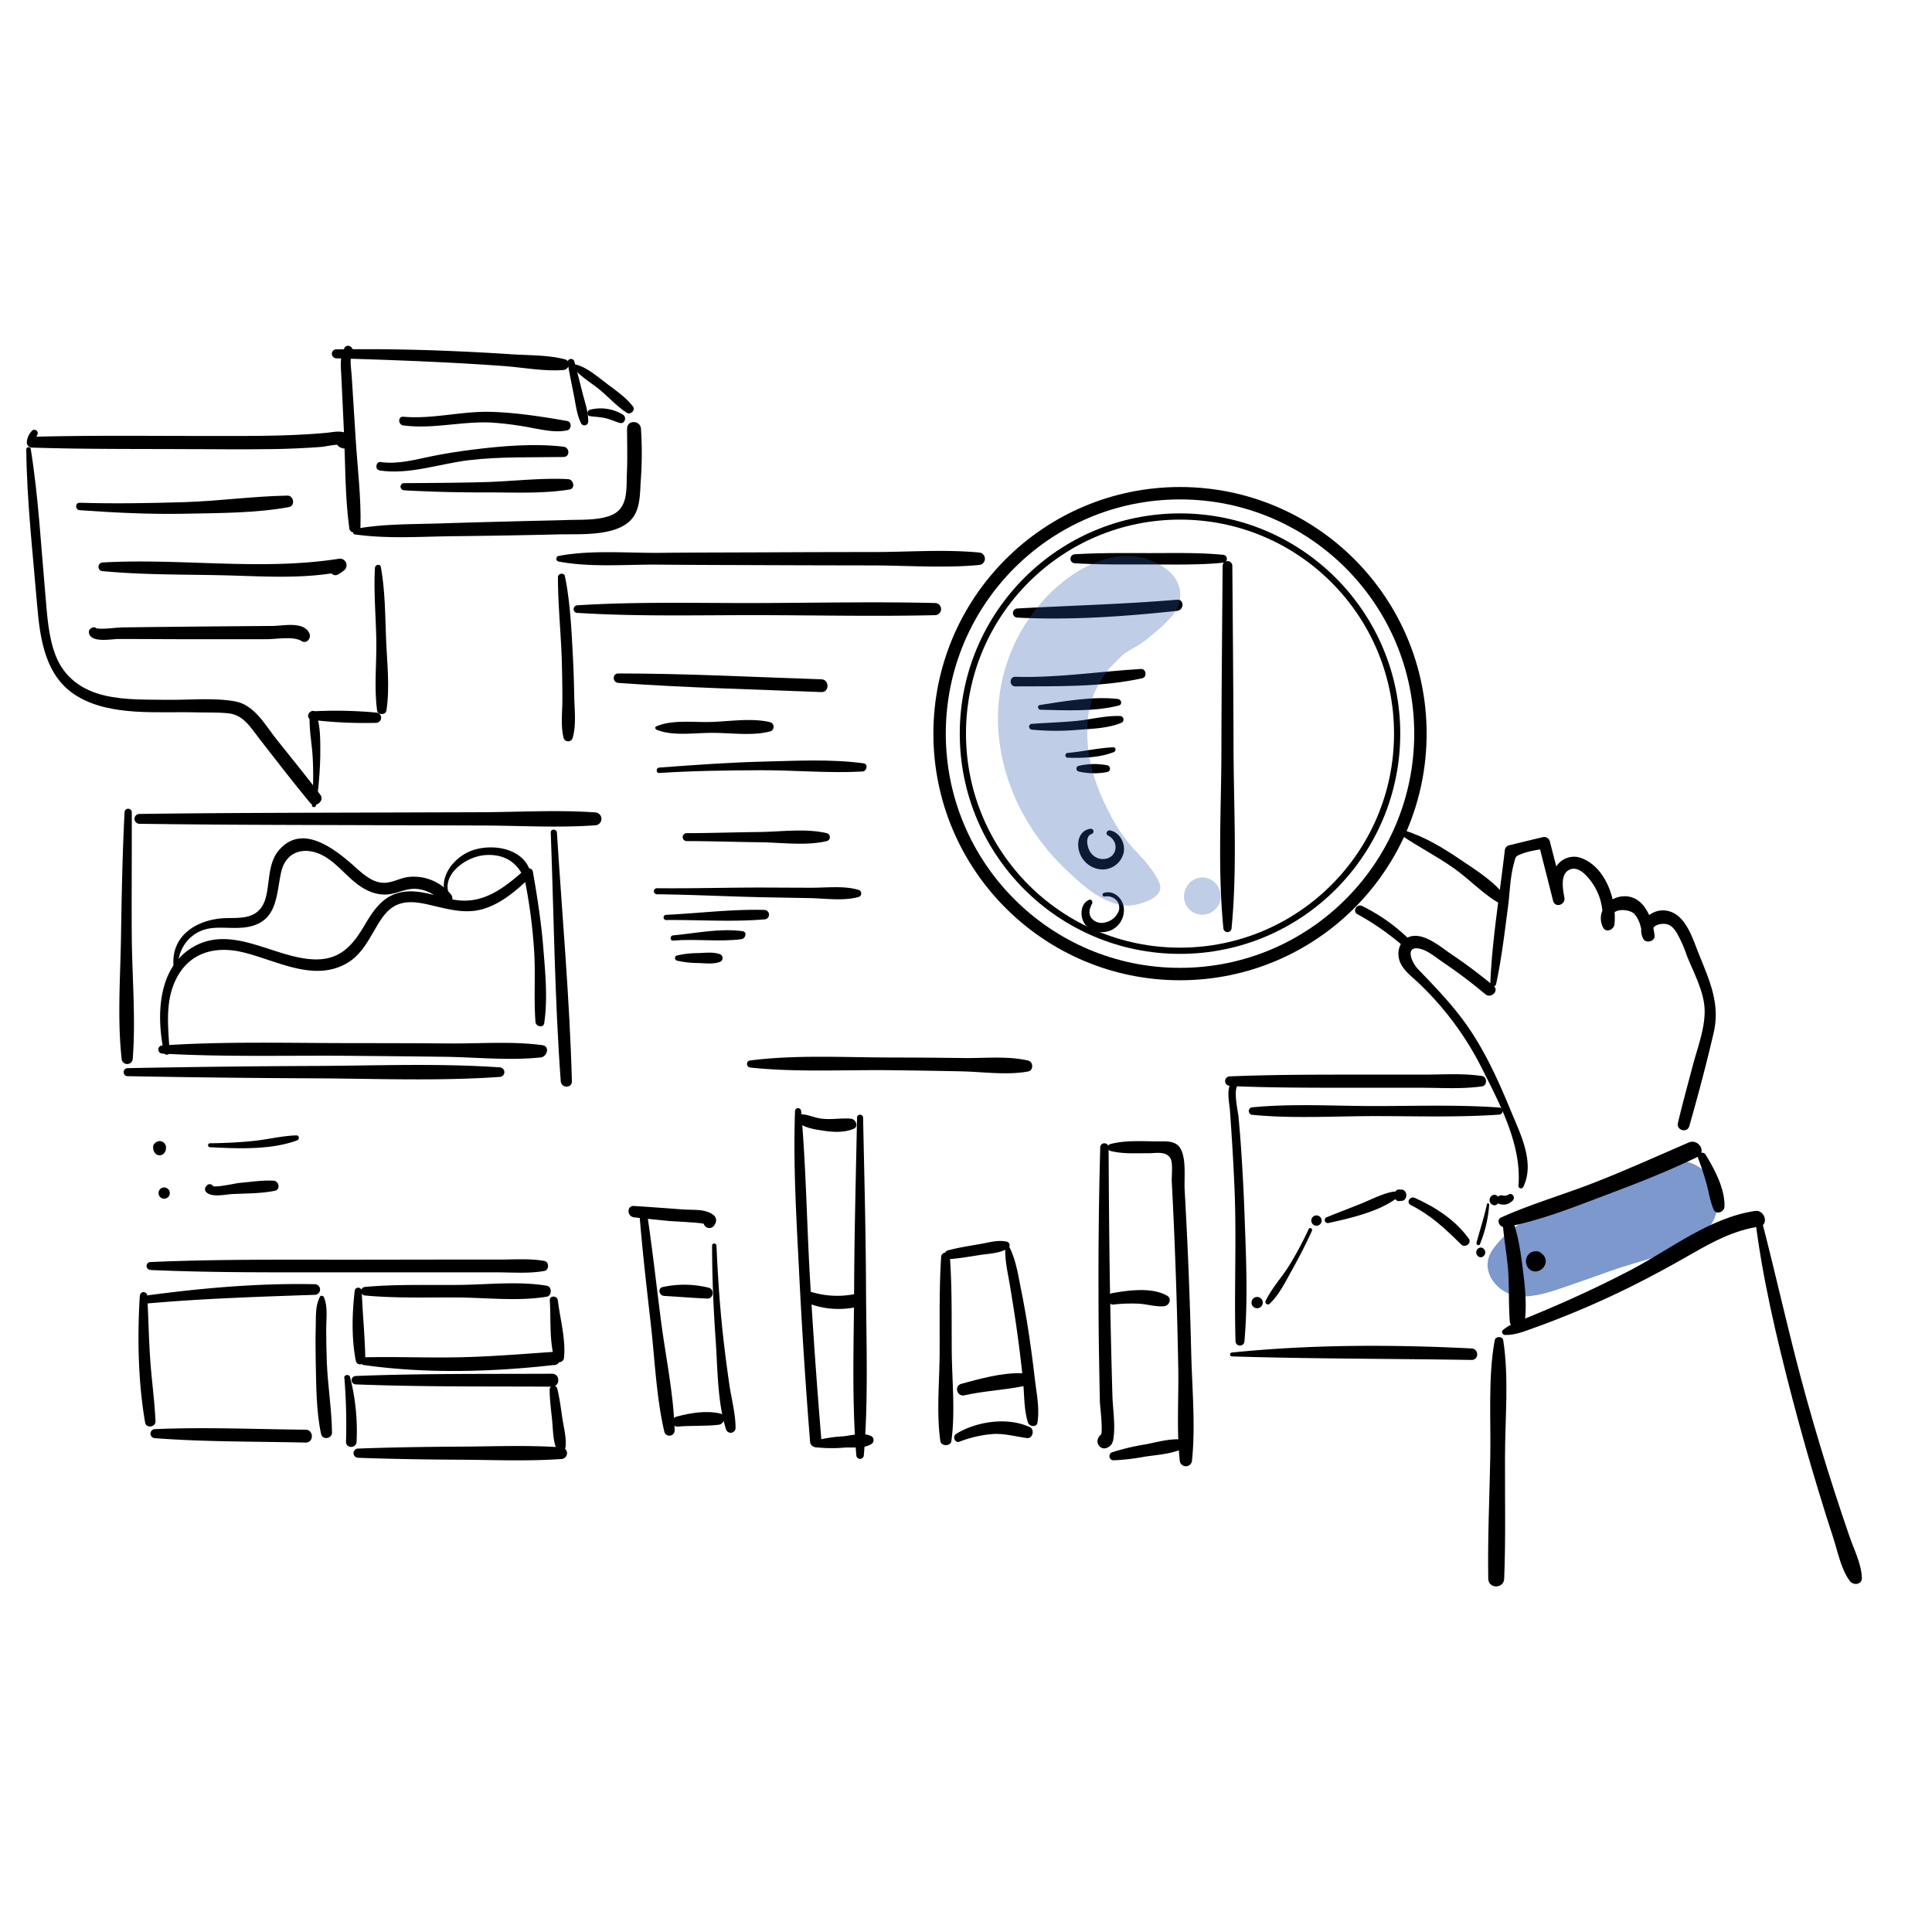<svg xmlns="http://www.w3.org/2000/svg" viewBox="0 0 662 662"><defs><style>.cls-1{opacity:0.61;}.cls-2{fill:#2957ae;}.cls-3,.cls-4{fill:none;stroke:#000;stroke-miterlimit:10;}.cls-3{stroke-width:4.25px;}.cls-4{stroke-width:2.13px;}.cls-5{opacity:0.3;}</style></defs><title>Artboard 5</title><g id="doodles"><g class="cls-1"><path class="cls-2" d="M520.56,444.17c5.37.42,11.36-1.7,16.38-3.44s10-3.45,14.95-5.25c10.74-3.87,24-6,32.58-13.74,4.19-3.75,5.11-10.63,2.95-15.55-2.39-5.44-7.15-8.34-13-8.76-6.18-.44-11.7,2.13-17.25,4.44-5.8,2.41-11.58,4.87-17.3,7.46-9.9,4.47-22.09,9.73-28.44,18.9-5,7.14,1.83,15.37,9.15,15.94Z"/></g><path d="M512.16,459.23c-2.32,12.89-1.27,27-1.52,40.07-.27,13.86-.92,27.78-.69,41.64.05,3.53,5.33,3.52,5.46,0,.55-13.85.22-27.78.28-41.64,0-13.09,1.41-27.13-.61-40.07-.22-1.46-2.66-1.43-2.92,0Z"/><path d="M515.69,457.43c3.71.1,7.37-1.53,10.84-2.76,4-1.41,8-3,11.9-4.59q10.43-4.27,20.53-9.29c7-3.48,13.9-7.25,20.71-11.16,7.32-4.21,14.63-8.11,23.09-9.32,3.52-.51,2-5.9-1.48-5.37-15.49,2.34-28.88,13.08-42.46,20.21-7.27,3.81-14.68,7.35-22.18,10.69-4.27,1.91-8.59,3.71-12.92,5.5-3,1.26-6.22,2.24-8.74,4.38-.69.59-.1,1.68.71,1.71Z"/><path d="M601.18,415.83c2.5,21.46,7.59,42.79,13.05,63.67q4.1,15.64,8.8,31.12,2.47,8.19,5.14,16.33c1.57,4.81,2.64,10.71,5.67,14.78,1.2,1.62,4.23,1.3,4.13-1.12-.2-4.85-2.69-9.63-4.26-14.2q-2.64-7.65-5.13-15.35-5.12-15.84-9.6-31.88c-5.88-21.08-10.44-42.45-16-63.6-.26-1-1.94-.81-1.81.25Z"/><path d="M514.86,418.24c.32,5.72,1.48,11.36,1.9,17.07s.12,11.55.56,17.29a2.59,2.59,0,0,0,5.18,0c.7-6,0-12.3-.78-18.24-.72-5.57-1.49-11.32-3.55-16.57-.64-1.63-3.43-1.6-3.31.45Z"/><path d="M515.84,420.46c11.52-2.08,23-6.68,33.89-10.79,10.72-4,21.51-8.23,31.83-13.2,3.4-1.64.43-6.44-2.92-5-11,4.74-21.82,9.68-33,14-10.32,4-21.15,7.12-31.23,11.66-2,.9-.48,3.68,1.41,3.34Z"/><path d="M581.8,396.71a94.27,94.27,0,0,1,3,9.13c.78,2.9,1.19,5.87,2.39,8.63.83,1.93,3.64.79,3.7-1,.21-6.1-3.37-12.77-6.47-17.84-.8-1.31-3.16-.47-2.57,1.08Z"/><path d="M524.85,433.63a2.2,2.2,0,0,1,1-3.71l.76-.1h-.1l1.44.39.47.35.76,1.31v-.06l.11.81a3.54,3.54,0,0,0-1-2.32l.48.63a.51.51,0,0,1-.09-.16l.31.73a.58.58,0,0,1,0-.18l.1.81a1.09,1.09,0,0,1,0-.18l-.1.81,0-.09-.3.73a6.27,6.27,0,0,0,.37-.88l-.3.72,0-.07c1.2-1.77-.37-4.63-2.55-4.44a3.48,3.48,0,0,0-2,.68,3.4,3.4,0,0,0-1.2,1.77,3.73,3.73,0,0,0,.42,2.95,3.11,3.11,0,0,0,2.68,1.54,3.8,3.8,0,0,0,1.65-.45l-.71.3a3.72,3.72,0,0,0,2.46-2.46,3.21,3.21,0,0,0-1.44-3.64,2.63,2.63,0,0,0-2.07-.27,2.77,2.77,0,0,0-1.39,1,2.73,2.73,0,0,0,.21,3.53Z"/><path d="M521.9,406.79c4.2-8.37-1-18.34-4.21-26.17-3.9-9.44-8.07-18.79-13.72-27.34-5.22-7.9-11.54-14.39-18.06-21.18-2.61-2.72-4.59-8.62,1.22-6.84,2.61.8,5.3,3.12,7.53,4.62a173.91,173.91,0,0,1,14.28,10.78c2,1.65,4.85-1.2,2.85-2.85-4.63-3.82-9.41-7.44-14.4-10.79-3.53-2.37-8.61-6.85-13.21-6.31-3.31.38-5.2,3.36-5,6.54.24,4.18,3.86,6.74,6.67,9.35A105.51,105.51,0,0,1,508,366.51c6.11,12.12,13.46,26,12.29,39.86a.85.85,0,0,0,1.58.42Z"/><path d="M512.66,337.1c1.84-8.55,2.85-17.25,4-25.91.67-5,.75-10.46,2.07-15.3.71-2.61.39-2.43,3.15-3.48,2.4-.9,5.29-1.19,7.79-1.77l-2.41-1.37,4.91,19.4c.65,2.54,4.3,1.43,3.87-1.07-.47-2.67-1.63-8.17,1.87-9.66,3.31-1.4,6.58,2.95,8.06,5.18a20.13,20.13,0,0,1,3,13.56l3.94-1.06c-2.26-4.54,5.24-4.53,7.14-2.4,1.77,2,2.38,4.79,2.68,7.33l3.91-1.06c-1.15-2.31,2-2.93,3.28-2.94,2.29,0,3.43,1.23,4.61,3.07a44.62,44.62,0,0,1,3.46,7.8c2.35,5.93,6.13,12.66,6.11,19.14,0,6.29-2.58,12.85-4.16,18.89-1.69,6.43-3.46,12.85-5,19.32-.61,2.54,3.2,3.6,3.91,1.08,3-10.56,5.85-21.25,8.33-31.94,2.37-10.15-1.57-18.25-5.28-27.56-2.09-5.27-4.64-13.84-11.51-14.38-5.25-.41-9.79,4.75-7.37,9.64.89,1.81,4.15,1,3.92-1.06-.65-5.72-3.62-13.86-10.77-13.43-5.35.32-9.38,5.7-6.9,10.63,1,2.05,3.74.82,3.93-1.07.83-8.17-2.94-19.67-11.52-22.72a7.19,7.19,0,0,0-8.3,2.76c-2.6,3.5-1.93,7.95-1.22,11.95l3.87-1.07-5-19.37a2,2,0,0,0-2.41-1.37q-5.83,1.38-11.64,2.81a1.93,1.93,0,0,0-1.37,1.79c-1.73,15.08-4.31,30.2-4.95,45.37a1,1,0,0,0,2,.27Z"/><path d="M465.13,313.25a91.12,91.12,0,0,1,15.36,10.65c1.52,1.25,3.64-.75,2.2-2.21a62,62,0,0,0-15.93-11.23c-1.84-.95-3.48,1.81-1.63,2.79Z"/><path d="M480.51,286.45c5.74,3.84,11.88,7,17.58,11s10.48,9.39,16.44,12.48c1.13.58,2.57-.64,1.82-1.83-3.44-5.53-10.36-9.77-15.68-13.37-6-4.07-12.38-8-19.36-10.14-1.17-.37-1.75,1.27-.8,1.9Z"/><circle class="cls-3" cx="404.33" cy="251.38" r="82.38"/><circle class="cls-4" cx="404.33" cy="251.38" r="74.4"/><path d="M118,119.31c-1.8,3.22-1.12,6.91-1,10.46l.84,17.91c.51,11,.34,22.41,1.85,33.35.3,2.24,3.76,1.59,3.82-.51.28-9.88-1-20-1.62-29.85l-.88-13.93c-.16-2.66-.33-5.31-.5-8-.14-2.36-.87-5.59.22-7.83.89-1.84-1.76-3.45-2.77-1.63Z"/><path d="M114.89,122.77c13,.36,26.1.83,39.13,1.5q9.3.48,18.57,1.15c6.66.48,13.84,1.89,20.49,1.36,2-.16,2.64-3.1.49-3.66-5.75-1.5-12.13-1.33-18-1.71q-10.26-.68-20.52-1.11-20-.87-40.11-.58a1.53,1.53,0,0,0,0,3Z"/><path d="M121.68,183.13c11.09,1.57,22.56.72,33.75.6q18.18-.19,36.36-.63c7.27-.16,20.46.86,25.24-6,2.37-3.39,2.26-8.23,2.51-12.18a127.8,127.8,0,0,0,.09-18c-.23-3-4.77-3.11-4.76,0,0,5.07.17,10.12-.06,15.19-.24,5.26.54,11.67-4.94,14.25-4.35,2-10.62,1.67-15.34,1.82s-9.66.24-14.48.36c-9.85.25-19.7.5-29.55.82-9.59.31-19.37.12-28.82,1.88-.93.18-1,1.79,0,1.92Z"/><path d="M138.24,145.77c9.91,1.32,19.83-1.41,29.79-1a111.34,111.34,0,0,1,15,2c3.75.66,7.55,1.48,11.31.69,1.56-.33,1.62-2.93,0-3.21-8.53-1.48-17.62-2.91-26.31-3.13-10-.25-19.83,2.55-29.79,1.68-2-.17-1.86,2.75,0,3Z"/><path d="M130,161.19c10.09,1.6,20.65-2.31,30.65-3.5,10.84-1.29,21.53-.91,32.4-1.1,2.33,0,2.22-3.29,0-3.54-10.3-1.18-21.2-.23-31.45,1.06-4.57.58-9.13,1.3-13.64,2.21-5.87,1.2-11.54,2.84-17.58,2-1.59-.21-2,2.58-.38,2.83Z"/><path d="M138.35,168c9.7.54,19.42.76,29.13.73,9.09,0,18.68.46,27.66-1,2.1-.33,1.44-3.44-.48-3.55-9.25-.49-18.87.73-28.15,1s-18.77.31-28.16.37a1.22,1.22,0,0,0,0,2.43Z"/><path d="M194.53,124.47c.63,3.7,1.4,7.37,2.13,11.05.65,3.24,1,6.68,2.5,9.63a1.29,1.29,0,0,0,2.38-.64c.11-3.3-1.12-6.62-1.92-9.8-.92-3.63-1.8-7.27-2.83-10.86a1.17,1.17,0,0,0-2.26.62Z"/><path d="M196.46,126c2.36,3.06,6.11,5.12,9.07,7.57s5.88,5.72,9.24,7.87c1.24.8,3.08-.86,2.13-2.13-2.35-3.11-5.83-5.49-8.94-7.82s-6.76-5.6-10.65-6.59c-.57-.14-1.27.55-.85,1.1Z"/><path d="M202.16,142.59c1.73.26,3.46.28,5.18.67s3.33,1.16,5,1.65,2.53-1.83,1.17-2.79a14.68,14.68,0,0,0-11.39-1.72c-1,.3-1.18,2,0,2.19Z"/><path d="M9,153.94c.19,17.85,2.27,35.82,3.74,53.6,1,11.61,2.8,24.44,13.69,31,11.55,7,27.69,5.21,40.56,5.55,3.72.1,7.53-.06,11.23.32,5.36.54,7.87,5.19,10.91,9.06,5.68,7.23,11.27,14.57,17.14,21.65,1.62,1.94,5.08-.68,3.54-2.72-4.87-6.46-10-12.72-15-19-3.93-4.92-7.6-11.91-14.32-13.09-7.36-1.3-15.59-.42-23.06-.52-7.15-.1-14.52.17-21.54-1.47-7.73-1.8-13.88-6.13-16.82-13.7-2.58-6.66-2.9-14-3.54-21-1.48-16.58-2.36-33.39-5-49.83-.14-.89-1.55-.66-1.54.2Z"/><path d="M108.3,275.86a132.17,132.17,0,0,0,1.44-16.62c0-4.83.21-10.37-1.49-14.92a1.06,1.06,0,0,0-2.07.28c-.44,5.08.8,10.49,1,15.62a118.3,118.3,0,0,1-.3,15.64c-.1.94,1.34.91,1.45,0Z"/><path d="M107.07,246.68a151.27,151.27,0,0,0,21.9,1,1.76,1.76,0,0,0,0-3.51,151,151,0,0,0-21.9-.43,1.49,1.49,0,0,0,0,3Z"/><path d="M128.47,194.55c-.48,8.34.36,16.85.48,25.21.1,7.78-.81,16,.27,23.73.22,1.59,2.94,1.57,3.18,0,1.25-7.93.19-16.7-.12-24.7s-.31-16.51-1.78-24.52c-.22-1.19-2-.83-2,.28Z"/><path d="M10.7,147.9a6.28,6.28,0,0,0-1.52,3.67,1.83,1.83,0,0,0,1.8,1.8c18,.58,36,.43,54,.53,8.59,0,17.18.13,25.76,0,4.59,0,9.18-.16,13.76-.4,2-.11,3.93-.23,5.89-.39,1-.08,5.54-1.13,6.3-.51l-.36-2.79.5-.45,2.57,1.46-.08-.35a2,2,0,0,0-3.86,0l-.09.35a2.14,2.14,0,0,0,1.46,2.58l.59.2a2.19,2.19,0,0,0,2.18-.58l.34-.42a2.36,2.36,0,0,0,0-3.25c-2.47-2.31-5.41-1.24-8.57-1-4.9.44-9.81.69-14.72.84-9.22.27-18.45.19-27.67.19-19.31,0-38.65-.24-57.95.29l1.74,1.33a2,2,0,0,1,0-2,1.15,1.15,0,0,0-2-1.16Z"/><path d="M27.31,174.82c12.22.87,24.33,1.46,36.6,1.2,11.55-.24,23.7-.19,35.08-2.26,2.25-.41,1.7-4-.53-3.94-11.83.21-23.68,1.9-35.54,2.25s-23.77.56-35.61.2c-1.65-.05-1.62,2.44,0,2.55Z"/><path d="M35.24,195.7c13.84,1.33,27.94,1.1,41.83,1.44,13.28.33,27,1.35,40.05-1.31l-2.54-3.3a11.15,11.15,0,0,0-1.21,1.95,1.76,1.76,0,0,0,2.39,2.39,11.6,11.6,0,0,0,1.9-1.26,2.26,2.26,0,0,0-1.73-4.12c-26.65,4.13-53.88-.28-80.69,1.24a1.49,1.49,0,0,0,0,3Z"/><path d="M33.49,215.85l-.18-.24a1.36,1.36,0,0,0-1.85-.49l-.34.25a1.48,1.48,0,0,0-.64,1.58c.79,3.45,7.72,2,10.15,2,6.85,0,13.7.05,20.54.07s13.7,0,20.55,0H91.5c3.16,0,9.08-1.08,11.81.63,1.78,1.11,3.47-1,2.68-2.68-2-4.16-8.83-2.52-12.53-2.49l-20.55.16-20.54.21-9.78.12c-3.18,0-7.31.87-10.39.21l.61,2.33.29-.31H31.19l.22.2c1.05,1,3-.34,2.08-1.6Z"/><path d="M42.69,278.24c-.73,14.07-1,28.15-1.22,42.22-.2,13.86-1.31,28.44.2,42.22a1.91,1.91,0,0,0,3.82,0c1.07-13.87-.25-28.29-.34-42.22s.05-28.14,0-42.22a1.24,1.24,0,0,0-2.47,0Z"/><path d="M188.72,285.29c1.06,28.37,1.34,56.87,3.42,85.2.17,2.42,3.88,2.48,3.82,0-.77-28.42-3.35-56.84-5.13-85.2-.08-1.35-2.16-1.37-2.11,0Z"/><path d="M43.74,368.75q31.86.6,63.72.74c21.19.09,42.57,1,63.72-.48a1.64,1.64,0,0,0,0-3.28c-21.15-1.46-42.53-.56-63.72-.48S65,365.6,43.74,366a1.38,1.38,0,0,0,0,2.76Z"/><path d="M47.65,282.27c26.06.37,52.12.39,78.18.47q19.3.06,38.6.12c13.11,0,26.51.87,39.59-.07a2.21,2.21,0,0,0,0-4.41c-13.08-.94-26.48-.1-39.59-.07l-38.6.12c-26.06.08-52.12.11-78.18.47a1.69,1.69,0,0,0,0,3.37Z"/><path d="M58.12,360.53c-.47-8.69-1.77-17.72,2.57-25.73,4.49-8.3,12.76-10.58,21.6-8.71,11.63,2.48,24.95,10.79,36.67,3.9,4.81-2.82,7.27-7.76,10-12.37,1.53-2.58,3.2-5.27,5.81-6.9,4-2.48,8.67-1.54,12.93-.55,6,1.39,11.84,3.11,17.94,1.27,6.46-1.95,11.68-6.67,16.48-11.2l-2.7-.71A185.51,185.51,0,0,1,183,325.46c.56,8.22-.14,16.52.48,24.7.12,1.59,2.74,2.24,3,.41,1.26-8.45.34-17.59-.34-26.06-.71-8.69-2.05-17.25-3.55-25.84-.23-1.28-1.87-1.44-2.7-.71-7,6.18-14.26,12.07-24.22,10.34-6.48-1.12-13.16-4.29-19.79-2.16-5.19,1.66-8.21,6.22-10.83,10.68-4.18,7.12-8.48,12.22-17.46,11.91-13.63-.47-28-12.07-41.41-4.25-12.36,7.21-12.63,24-9.95,36.31a1,1,0,0,0,1.91-.26Z"/><path d="M55.47,361c21.55,1.25,43.31.59,64.9.78q16,.13,31.95.33c10.79.13,22.22,1.38,33,.21,2.15-.23,3.16-3.83.56-4.19-10.26-1.39-21.16-.52-31.51-.59q-16.48-.11-32.95-.11c-21.9,0-44-.67-65.9.8a1.39,1.39,0,0,0,0,2.77Z"/><path d="M60.88,331.35c.19-6.93,4.73-12.61,11.79-13.34,4.59-.47,9.29.56,13.8-.75,8.74-2.52,8.22-11.21,9.89-18.49,1.72-7.54,8.71-8.95,15-5.23,4.34,2.58,7.44,6.82,11.53,9.75,3.35,2.39,7.09,3.8,11.23,3,3-.59,5.42-1.93,8.55-1.71a12.73,12.73,0,0,1,8.91,4.74c1.74,2,4.6-.9,2.9-2.9A16.46,16.46,0,0,0,140,300.49c-2.89.33-5.63,2.06-8.56,2-3.74-.07-6.87-2.84-9.5-5.18-6.71-6-18.28-15.63-26.47-5.86-2.76,3.29-3.06,7.74-3.62,11.81-.48,3.5-1,7.2-4,9.41s-7.23,1.79-10.84,1.94c-9.51.4-18.69,6-17.5,16.74a.7.7,0,0,0,1.4,0Z"/><path d="M155.74,309.3c-6.92-7.6,2.7-15.52,10.12-16.26,5.85-.6,10.81,1.73,13.32,7.08.71,1.51,3,.43,2.61-1.1-2.09-8.43-13.22-10.17-20.25-7.52-7.33,2.75-13.3,11.95-6.46,18.47a.47.47,0,0,0,.66-.67Z"/><path d="M52.47,393.17a5.85,5.85,0,0,0,.12,1,3.38,3.38,0,0,0,.65,1.07,2,2,0,0,0,2.89,0,2.66,2.66,0,0,0,.64-1.07,7.8,7.8,0,0,0,.13-1A2.22,2.22,0,0,0,54.68,391c-1.08.05-2.36,1-2.21,2.21Z"/><path d="M56.25,410.74a1.93,1.93,0,0,0,0-3.86,1.93,1.93,0,0,0,0,3.86Z"/><path d="M71.88,393.09c9.49.49,20.86,1,29.92-2.34.87-.32.81-1.73-.23-1.71-4.93.14-9.86,1.41-14.77,1.91s-9.94.74-14.92.79a.68.68,0,0,0,0,1.35Z"/><path d="M72.82,406.15l-.26-.2a1.33,1.33,0,0,0-1.64.21l-.29.34a1.42,1.42,0,0,0,0,1.94c1.8,2,6.71.81,9,.7,4.82-.23,9.85-.16,14.57-1.12,2-.42,1.43-3.34-.47-3.45-3.78-.22-7.68.41-11.45.73-1.78.16-8.5,1.82-10,1l.5,1.89.25-.36-1.86.48.27.18c1.49,1,2.69-1.3,1.36-2.32Z"/><path d="M51.56,435.17c22.71,1,45.49.77,68.22.8l33.62,0h16.81c5.4,0,11,.47,16.3-.47,1.7-.3,1.7-3.14,0-3.44-5-.88-10.23-.47-15.31-.47H154.39l-34.61.05c-22.73,0-45.51-.19-68.22.8a1.34,1.34,0,0,0,0,2.68Z"/><path d="M47.91,444c-.88,14.11-.6,29.55,1.83,43.5.35,2,3.63,1.53,3.54-.48-.31-7.16-1.35-14.32-1.83-21.48s-.59-14.36-1-21.54a1.25,1.25,0,0,0-2.5,0Z"/><path d="M50.06,446.67c19.27-1.73,38.46-2.33,57.79-3a1.82,1.82,0,0,0,0-3.64c-19.34-.4-39,1.34-58.15,3.95-1.49.21-1.16,2.79.36,2.65Z"/><path d="M109.6,444.39c-1.6,3.06-1.32,6.6-1.41,10-.11,4.17-.09,8.34,0,12.51.18,8,.13,16.61,1.84,24.49.45,2.11,3.75,1.62,3.73-.51-.1-8-1.45-16-1.77-24q-.22-5.78-.22-11.55c0-3.53.62-7.48-.75-10.79-.24-.56-1.08-.83-1.42-.18Z"/><path d="M53.11,492.79c17.13,1.31,34.45,1.11,51.62,1.51,2.83.06,2.84-4.38,0-4.41-17.17-.17-34.46-.94-51.62-.2a1.55,1.55,0,0,0,0,3.1Z"/><path d="M121.53,442.43c-.89,7.7-1.12,16.26.4,23.89.37,1.84,3.28,1.4,3.25-.44-.12-7.78-.94-15.65-1.23-23.45a1.21,1.21,0,0,0-2.42,0Z"/><path d="M118,472.11a198,198,0,0,1,.56,21.92c0,2.36,3.47,2.31,3.63,0a75,75,0,0,0-2.24-22.18c-.25-1.07-2.07-.87-2,.26Z"/><path d="M188.39,445.57c.42,6.36-.22,13.85,1.6,20a1.67,1.67,0,0,0,3.27-.44c.64-6.2-1.36-13.33-2.11-19.53-.2-1.72-2.88-1.81-2.76,0Z"/><path d="M188.34,476.09c0,3.5.49,7,.84,10.51.31,3.14.27,6.49,1.33,9.46a1.68,1.68,0,0,0,3.29-.44c.28-3.12-.6-6.4-1.08-9.5-.53-3.46-.94-7-1.8-10.38a1.32,1.32,0,0,0-2.58.35Z"/><path d="M125.05,443.9c10.55,1,21.29.6,31.88.68,9.87.08,20.67,1.36,30.4-.27,1.86-.32,1.86-3.44,0-3.76-9.73-1.63-20.53-.34-30.4-.27-10.59.09-21.33-.27-31.88.69a1.47,1.47,0,0,0,0,2.93Z"/><path d="M124.7,467.73c21.12,3,43.81,2.41,65,0l-.6-4.46a10.52,10.52,0,0,0-2.29,1.17,1.65,1.65,0,0,0,.39,3,10.5,10.5,0,0,0,2.5.31c3,.07,2.91-4.74,0-4.54-10.77.75-21.48,1.64-32.28,1.86s-21.55-.22-32.32,0c-1.48,0-1.95,2.47-.37,2.69Z"/><path d="M121.92,474.36c22.39.88,44.84.66,67.24.78,2.85,0,2.86-4.45,0-4.43-22.4.11-44.85-.11-67.24.77a1.44,1.44,0,0,0,0,2.88Z"/><path d="M122.71,499.51c11.59.42,23.18.6,34.79.66s23.24.58,34.79-.24a2,2,0,0,0,0-4c-11.55-.81-23.22-.3-34.79-.24s-23.2.24-34.79.66a1.57,1.57,0,0,0,0,3.14Z"/><path d="M191.18,197.78c0,9.4,1,18.86,1.31,28.27.13,4.56.21,9.12.21,13.68,0,4.33-.63,8.91.42,13.14a1.62,1.62,0,0,0,3.1,0c1.28-4.46.64-9.51.55-14.12s-.22-9.12-.46-13.68c-.49-9.14-.9-18.63-2.74-27.62-.28-1.36-2.39-1-2.39.33Z"/><path d="M191.25,192.38c11,2.12,23.09,1,34.23,1.09,12.32.12,24.64.13,37,.18q18,.07,36,.09c12.18,0,24.83,1,37-.15a2.14,2.14,0,0,0,0-4.27c-11.8-1.12-24.11-.18-36-.16q-18.5,0-37,.1c-12,.05-24,.05-36,.17-11.46.12-23.95-1.08-35.23,1.1a1,1,0,0,0,0,1.85Z"/><path d="M197.76,210c20.37,1.29,41,.76,61.38.78s40.94.49,61.38,0a2.08,2.08,0,0,0,0-4.15c-20.44-.51-40.94-.05-61.38,0s-41-.51-61.38.78a1.32,1.32,0,0,0,0,2.63Z"/><path d="M219.1,415.85c1,12.75,2.49,25.46,3.93,38.16,1.37,12.07,1.85,24.81,4.62,36.65a1.8,1.8,0,0,0,3.52-.48c-.35-12.64-3.15-25.57-4.75-38.12-1.56-12.19-2.92-24.41-4.74-36.56-.22-1.45-2.69-1.12-2.58.35Z"/><path d="M217.22,417.12c4,.45,8.07.86,12.11,1.26,1,.1,11.67.58,11.83,1a2,2,0,0,0,3.6.47l.31-.57a2.3,2.3,0,0,0-.35-2.74c-2.77-2.45-7.26-1.86-10.73-2.12-5.59-.42-11.18-.84-16.77-1.19-2.53-.15-2.42,3.6,0,3.87Z"/><path d="M244,426.79c0,10.78.46,21.58,1.22,32.33.69,9.85.58,21.19,3.55,30.63a1.67,1.67,0,0,0,3.27-.44c0-4.69-1.26-9.42-2-14.06q-1.27-8.53-2.23-17.1c-1.16-10.43-1.86-20.88-2.31-31.36a.78.78,0,0,0-1.55,0Z"/><path d="M227.48,444.05c5,.27,9.93.7,14.88.9,2.14.09,2.53-3.15.5-3.71a34.66,34.66,0,0,0-15.79-.23c-1.77.39-1.26,2.95.41,3Z"/><path d="M232.18,488.82c4.67-.41,9.43-.08,14.06-.62,2-.24,2.88-3.33.52-3.87-4.85-1.1-10.3-.18-15,1.09-1.83.49-1.53,3.58.46,3.4Z"/><path d="M272.42,380.67c-.69,18.86.53,37.87,1.47,56.7s2.18,37.77,3.68,56.63c.2,2.51,4.15,2.52,3.93,0q-2.37-28.29-4-56.63c-1.08-18.88-1.33-37.86-3-56.7a1.06,1.06,0,0,0-2.11,0Z"/><path d="M272.53,383.31c1.58,2.95,6.17,3.59,9.19,4.06,3.56.55,7.41.84,10.77-.59,1.87-.79.68-3.34-.94-3.47-3.55-.28-7,.49-10.61-.09-2.61-.42-5.26-1.9-7.87-1.23a.91.91,0,0,0-.54,1.32Z"/><path d="M293.67,383c-.39,19.29-.91,38.56-1,57.86s-.85,38.72.75,57.85a1.29,1.29,0,0,0,2.57,0c1.6-19.13.83-38.66.75-57.85s-.6-38.57-1-57.86a1,1,0,0,0-2.09,0Z"/><path d="M279.59,495.91a49.37,49.37,0,0,0,10,.09c3-.11,6.4.37,9-1.2a1.58,1.58,0,0,0-.38-2.85c-2.82-1.16-6.38-.1-9.35.21a47.31,47.31,0,0,0-9.27,1.42c-1,.33-1.25,2.12,0,2.33Z"/><path d="M277,446.6a28.93,28.93,0,0,0,16.74,1.2c2.85-.69,1.6-4.78-1.19-4.32a30.61,30.61,0,0,1-14.48-.77c-2.5-.78-3.48,3-1.07,3.89Z"/><path d="M322.49,430.7c-.71,10.71-.47,21.53-.52,32.25,0,10.07-1.17,20.85.24,30.82.27,1.87,3.52,1.87,3.78,0,1.38-10,.21-20.75.13-30.82-.08-10.72.12-21.54-.63-32.25a1.5,1.5,0,0,0-3,0Z"/><path d="M325.21,431.44c3.43-.23,6.85-.84,10.25-1.37s7-.54,9.9-2.33a1.26,1.26,0,0,0-.3-2.27c-3-.7-6.06.23-9.08.77-3.73.66-7.52,1.22-11.18,2.21-1.62.43-1.35,3.11.41,3Z"/><path d="M344.51,426.9c-.36,4.64.85,9.34,1.6,13.9.84,5.17,1.69,10.33,2.4,15.52q1.19,8.48,2.05,17c.46,4.63.25,9.67,1.68,14.11.46,1.44,3,1.76,3.25,0,.78-4.92-.35-10.16-.92-15.09s-1.25-10.08-2-15.1-1.68-10.3-2.71-15.42-1.81-10.6-4.34-15.16a.54.54,0,0,0-1,.26Z"/><path d="M328.76,494a39.49,39.49,0,0,1,12-2.66c3.81-.1,7.38.92,11.12,1.41,2,.26,2.74-2.92,1-3.73-7.6-3.57-18.24-2-25.25,2.29-1.38.84-.5,3.26,1.14,2.69Z"/><path d="M330.46,478.11c6.73-1.54,13.64-1.78,20.35-3.17,2.55-.53,1.85-4.31-.59-4.4-6.89-.24-14.26,1.86-20.84,3.63-2.54.69-1.47,4.52,1.08,3.94Z"/><path d="M377,393.18q-.69,25.21-.59,50.44,0,12.36.24,24.72.09,5.93.22,11.86c.05,2.05,1.39,11.32,0,12.5l2.06-.54.9,1.37-2.14,1.22.32.09c1.51.43,3-1.7,1.63-2.8l-.26-.2a1.75,1.75,0,0,0-2.46,0c-1.05,1.25-1.26,2.64-.05,3.85a2.19,2.19,0,0,0,2.56.33c1.77-.79,2-2.17,2.2-3.95.49-4.43-.32-9.38-.46-13.84q-.42-14.34-.69-28.68c-.38-18.79-.52-37.58-.62-56.37a1.44,1.44,0,0,0-2.88,0Z"/><path d="M380.4,394.34c4.23,1.13,8.82.78,13.17.82,2.45,0,6-.84,7.5,1.77.92,1.63.34,6.05.44,7.95q.83,15.89,1.38,31.79t.84,31.81c.19,10.5-.6,21.39.5,31.82a2.11,2.11,0,0,0,4.22,0c1.23-12,0-24.72-.28-36.79q-.45-18.9-1.32-37.77-.42-9-.92-17.88c-.23-4.08.6-10.36-1.31-14.08-1.47-2.86-4.59-2.71-7.38-2.68-5.48,0-11.52-.51-16.84.93a1.21,1.21,0,0,0,0,2.31Z"/><path d="M381.54,500.37a73.45,73.45,0,0,0,10.65-1.23c3.89-.59,8.08-.85,11.76-2.19,2-.72,1.77-3.78-.51-3.78-3.56,0-7.16,1-10.66,1.7a79.38,79.38,0,0,0-11.62,2.72,1.42,1.42,0,0,0,.38,2.78Z"/><path d="M381.54,447a54.82,54.82,0,0,1,8.69-.29c2.88.16,5.78,1.13,8.64.87,1.81-.17,2.78-2.6,1-3.63-5.16-2.94-13.23-1.86-18.84-.84-2.17.39-1.7,4.12.53,3.89Z"/><path d="M424,369.56c-4.55,1.25-2.79,7.7-2.55,11.08.64,8.87,1.18,17.75,1.56,26.64.72,17.47-.15,34.93.34,52.38a1.53,1.53,0,0,0,3.05,0c1.3-14.65.52-29.8,0-44.48q-.41-10.87-1.15-21.72c-.24-3.62-.55-7.24-.88-10.85-.16-1.7-2.11-10.28.19-11.06a1,1,0,0,0-.55-2Z"/><path d="M421.38,372.12c14.64.65,29.32.59,44,.6l21.5,0c7,0,14.11.52,21-.49,1.74-.25,1.74-3.27,0-3.52-6.58-1-13.4-.49-20-.49l-22.47,0c-14.66,0-29.34,0-44,.6a1.62,1.62,0,0,0,0,3.24Z"/><path d="M429.19,382c13.88,1.36,28.29.42,42.23.43s28.21.47,42.22-.5a1.22,1.22,0,0,0,0-2.44c-14-1-28.19-.51-42.22-.5s-28.35-.92-42.23.43a1.29,1.29,0,0,0,0,2.58Z"/><path d="M430.76,448.27a1.93,1.93,0,0,0,0-3.86,1.93,1.93,0,0,0,0,3.86Z"/><path d="M451.09,420a1.77,1.77,0,0,0,0-3.54,1.77,1.77,0,0,0,0,3.54Z"/><path d="M480,407.65l-.49,0c-3,.17-1.92,4.77.51,3.77l.44-.18a1.75,1.75,0,0,0,0-3.34l-.44-.18c-2.39-1-3.54,3.61-.51,3.77l.49,0c2.5.13,2.5-4,0-3.89Z"/><path d="M507.38,430.81a1.68,1.68,0,0,0,0-3.35,1.68,1.68,0,0,0,0,3.35Z"/><path d="M512.07,413a1.81,1.81,0,0,0,0-3.61,1.81,1.81,0,0,0,0,3.61Z"/><path d="M448.44,421.11a122.1,122.1,0,0,1-6.78,12.66c-2.52,4-5.93,7.67-8,12a.86.86,0,0,0,1.34,1c3.3-3.11,5.41-7.47,7.59-11.39,2.48-4.46,4.84-9,6.94-13.61.34-.74-.75-1.4-1.11-.65Z"/><path d="M455.23,419.06c7.36-1.62,16.94-3.81,23.1-8.33a1.32,1.32,0,0,0-1-2.4c-3.9.74-7.63,2.78-11.32,4.25s-7.57,2.93-11.32,4.47a1,1,0,0,0,.55,2Z"/><path d="M483.34,412.89c6.92,3.43,11.93,8.2,17.35,13.55,1.29,1.27,3.71-.42,2.59-2-4.42-6.28-11.59-10.94-18.54-14-1.6-.7-3,1.6-1.4,2.41Z"/><path d="M509.48,412.63c-.92,4.48-2.39,8.78-3.55,13.19-.18.68.87,1.19,1.17.5a44,44,0,0,0,3.18-13.58c.05-.46-.71-.56-.8-.11Z"/><path d="M514,412.61a4.35,4.35,0,0,0,4.42-1.34c.88-1-.24-2.73-1.51-1.95a2.7,2.7,0,0,1-2.09.31c-1.92-.54-2.76,2.53-.82,3Z"/><path d="M422.15,464.78c27.33.84,54.77.76,82.11,1.21,2.55,0,2.52-3.81,0-3.94-27.11-1.38-55.09-1.38-82.11,1.39a.67.67,0,0,0,0,1.34Z"/><path d="M257.18,365.81c15.91,1.67,32.31.7,48.29.9q11.83.14,23.65.38c7.48.14,15.82,1.41,23.18.05,1.89-.36,1.79-3.31,0-3.73-7-1.65-15-.77-22.19-.87q-12.32-.17-24.64-.19c-15.94,0-32.45-1-48.29,1a1.22,1.22,0,0,0,0,2.44Z"/><path d="M211.86,234c23.14,1.67,46.4,2.19,69.58,3.14,2.81.12,2.82-4.29,0-4.38-23.18-.76-46.39-2-69.58-2-2.1,0-2.06,3.09,0,3.24Z"/><path d="M225,250.05c5.57,2.3,13.37,1,19.32,1.07,6.24,0,13.54,1.1,19.59-.51a1.64,1.64,0,0,0,0-3.14c-6.34-1.55-14-.26-20.54-.08-5.8.15-13.15-.84-18.52,1.51-.56.24-.28,1,.15,1.15Z"/><path d="M225.89,264.86c11.58-.74,23.2-.9,34.8-.94s23.32,1.08,34.83.44c1.5-.08,2.06-2.58.38-2.81-11.16-1.51-23-.86-34.21-.59-12,.29-23.87,1.17-35.8,2.05-1.17.09-1.19,1.93,0,1.85Z"/><path d="M235.29,288.2c8.29,0,16.56.31,24.84.39,7.44.08,16,1.32,23.23-.4a1.41,1.41,0,0,0,0-2.69c-7.26-1.73-15.8-.49-23.23-.41-8.28.08-16.55.38-24.84.39a1.36,1.36,0,0,0,0,2.72Z"/><path d="M225.13,306.42c11.8.13,23.59.74,35.38,1,5.57.12,11.14.21,16.71.31s11.74,1.08,17-.39a1.26,1.26,0,0,0,0-2.41c-5-1.5-10.9-.73-16.06-.75-5.89,0-11.79-.05-17.69-.06-11.79,0-23.59.35-35.38.23a1,1,0,0,0,0,2.08Z"/><path d="M228.26,315.25c11.17-.1,22.45.71,33.62-.22a1.62,1.62,0,0,0,0-3.24c-11.22-.3-22.44,1.15-33.62,1.68a.89.89,0,0,0,0,1.78Z"/><path d="M230.62,322.29c7.76-.66,15.75.52,23.44-.48,1.38-.18,2.09-2.5.37-2.74-7.8-1.08-16,.73-23.81,1.44-1.13.11-1.15,1.88,0,1.78Z"/><path d="M231.93,329.15a32.23,32.23,0,0,0,7.27.83c2.43.07,5.09.47,7.41-.36a1.41,1.41,0,0,0,0-2.69c-2.32-.82-5-.42-7.41-.35a31.67,31.67,0,0,0-7.27.83.91.91,0,0,0,0,1.74Z"/><path d="M368.21,193c8.45.52,16.94.41,25.41.41s17,.24,25.41-.59a1.36,1.36,0,0,0,0-2.72c-8.44-.82-16.94-.57-25.41-.58s-17-.11-25.41.41a1.54,1.54,0,0,0,0,3.07Z"/><path d="M418.93,193.8c-.15,20.72-.37,41.44-.41,62.16,0,20.57-1.35,41.66.68,62.15a1.4,1.4,0,0,0,2.79,0c2-20.49.73-41.58.68-62.15-.05-20.72-.26-41.44-.41-62.16a1.67,1.67,0,0,0-3.33,0Z"/><path d="M348.66,211.62c18.07.95,36.72-.38,54.69-2.31,2.4-.26,2.47-4,0-3.82-18.24,1.54-36.43,2-54.69,3a1.57,1.57,0,0,0,0,3.14Z"/><path d="M347.88,235.19c14.4-.07,29.33.31,43.48-2.77,1.78-.39,1.41-3.31-.43-3.2-14.39.87-28.57,3.1-43.05,2.69-2.11-.06-2.11,3.29,0,3.28Z"/><path d="M356.49,243.19c8.45.21,18.66.7,26.87-1.45,1.34-.35.89-2.08-.3-2.23-8.4-1-18.44.78-26.79,2.07-.94.15-.67,1.59.22,1.61Z"/><path d="M353.34,250a87.23,87.23,0,0,0,16.24.06c4.71-.36,10.13-.52,14.52-2.34a1.21,1.21,0,0,0-.32-2.37c-5-.2-10.15,1.22-15.16,1.69s-10.19.63-15.28,1a1,1,0,0,0,0,1.92Z"/><path d="M365.87,259.63c5.23.14,10.88,0,15.8-1.94.8-.32.79-1.68-.22-1.63-5.22.23-10.37,1.47-15.58,1.93a.82.82,0,0,0,0,1.64Z"/><path d="M369.51,264.33a23.4,23.4,0,0,0,10,.18,1.18,1.18,0,0,0,0-2.26,23.56,23.56,0,0,0-10,.19,1,1,0,0,0,0,1.89Z"/><path d="M373.52,284c-3.69.58-4.71,4.52-3.73,7.78a8.52,8.52,0,0,0,8.13,6.15,7.46,7.46,0,0,0,7.13-5.89c.55-3.21-1.4-6.81-4.67-7.5-1-.22-1.74,1.21-.73,1.73,4.16,2.19,3.14,8-1.73,8.09a5.17,5.17,0,0,1-4.47-2.65c-.9-1.47-1.72-5.11.56-5.93a.92.92,0,0,0-.49-1.78Z"/><path d="M373.23,308.32c-2.91,1.13-3.22,5.25-1.88,7.7,1.72,3.16,5.94,4.1,9.12,2.83a7.56,7.56,0,0,0,4.51-8.36c-.62-3.06-3.61-5.53-6.74-4.53a.63.63,0,0,0,.34,1.22c2.93-.52,5.71,2,4.74,5a6.3,6.3,0,0,1-4.55,3.86,4.44,4.44,0,0,1-4.84-1.53c-1.15-1.71-.51-3.27.28-4.91.29-.61-.21-1.57-1-1.28Z"/><g class="cls-5"><path class="cls-2" d="M397.25,302.45c-2-4.45-5.66-8.25-9-11.81a55.47,55.47,0,0,1-8.19-12.24c-5.1-9.73-7.92-19.36-7.44-29.37.07-1.34.16-2.69.28-4-.18,2,0-.26.21-1.1a45.83,45.83,0,0,1,2.18-7.34c-.82,2.12-.2.53.41-.64s1.1-2,1.71-3c.74-1.19,1.54-2.33,2.34-3.49,1.68-2.44-.86.67.45-.55,1.86-1.73,3.48-3.65,5.43-5.3-1.15,1-1.28.89,0,.09s2.33-1.4,3.52-2.08a34.15,34.15,0,0,0,5-3.54c1.33-1.12-1.8,1.39.48-.43a54.52,54.52,0,0,0,6.83-6.4c4.82-5.38,3.55-12.44-2.13-16.5-15-10.71-33.44.66-43.42,12.81a60.67,60.67,0,0,0-13.25,48c2.43,16.28,10.74,31.16,22.62,42.45,5.57,5.3,12.73,11.88,20.83,12.29,3.33.16,13.52-2.48,11.12-7.78Z"/></g><g class="cls-5"><path class="cls-2" d="M417.46,304l-.14-.28a6.16,6.16,0,0,0-10.63,0l-.14.28a6.35,6.35,0,0,0,0,6.38A6.32,6.32,0,0,0,417.46,304Z"/></g></g></svg>